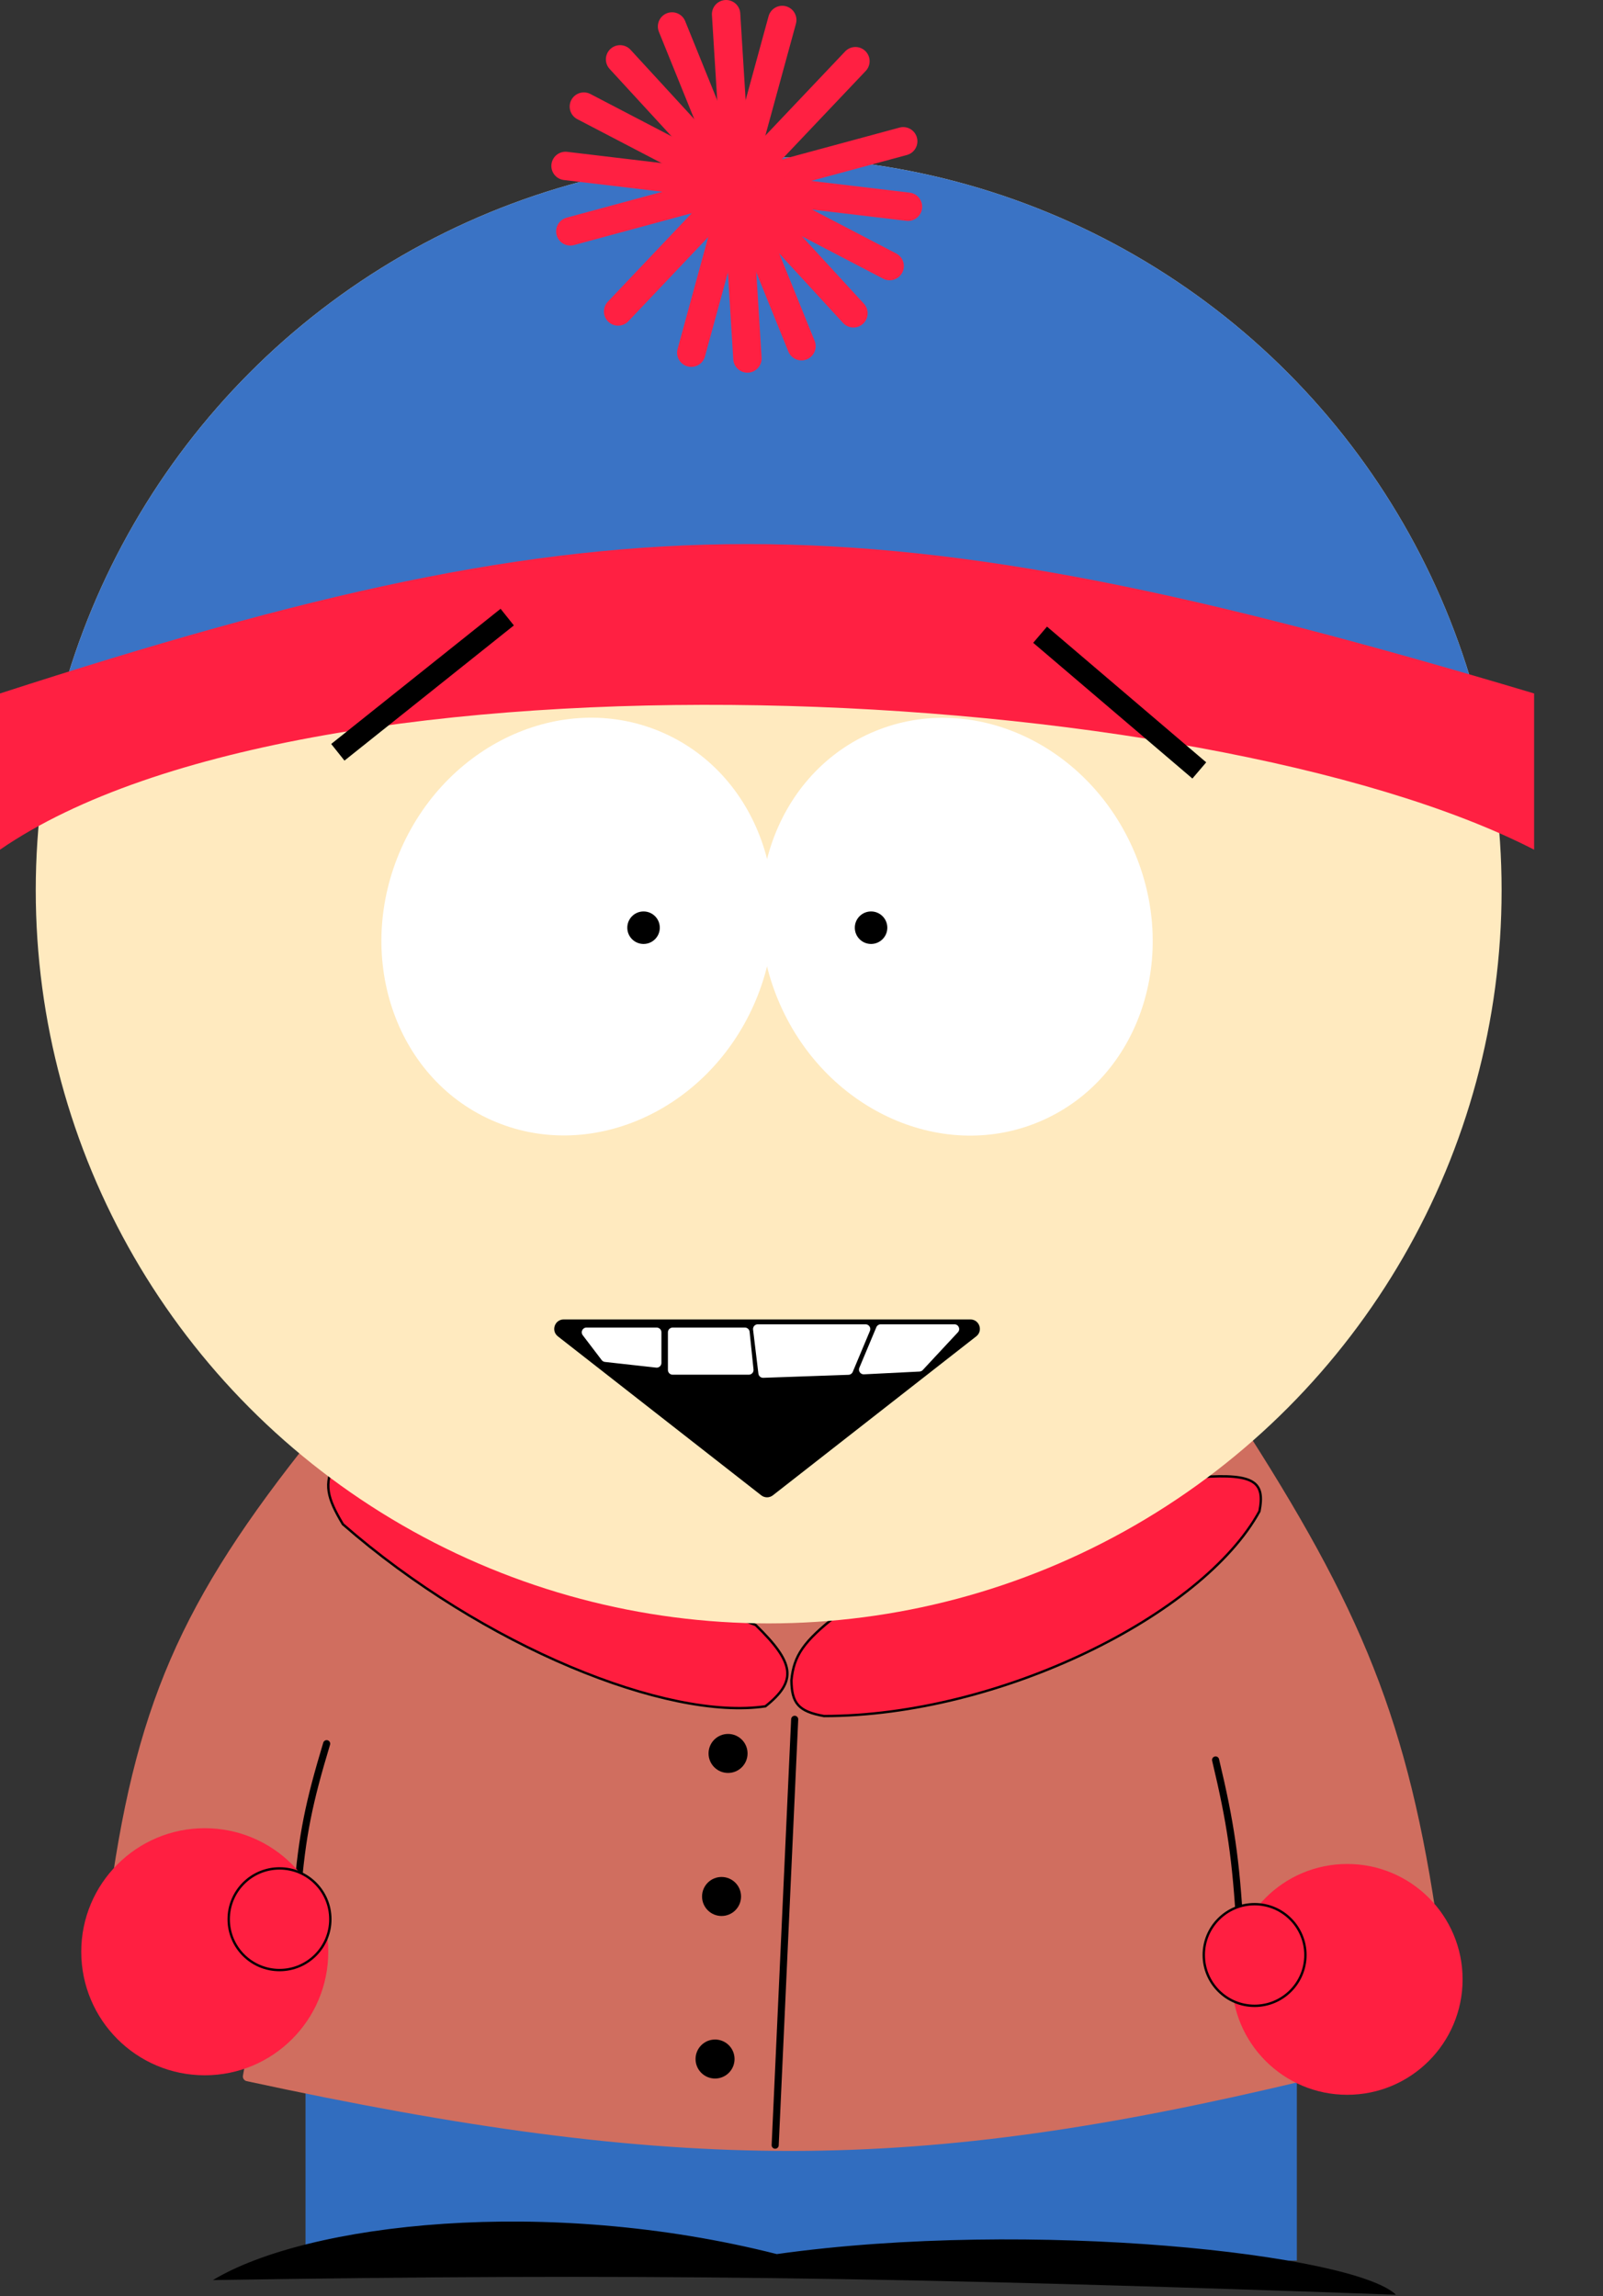 <svg width="678" height="971" viewBox="0 0 678 971" fill="none" xmlns="http://www.w3.org/2000/svg">
    <rect x="0" y="0" width="678" height="971" fill="#333333" stroke="none"/>
    <rect x="129.222" y="877.564" width="419.286" height="78.358" fill="#316DBF"/>
    <path d="M328.555 953.173C230.951 928.428 129.91 940.113 90.043 964.17C268.579 961.292 378.594 962.778 590.437 970.357C572.565 953.173 436.469 938.051 328.555 953.173Z" fill="black"/>
    <path d="M45.597 808.4C56.783 722.049 76.036 677.422 132.739 606.816C133.118 606.344 133.699 606.06 134.304 606.06H526.792C527.475 606.06 528.118 606.419 528.485 606.995C578.763 685.842 597.335 733.691 609.545 824.982C609.631 825.621 609.404 826.274 608.935 826.716L553.02 879.262C552.766 879.501 552.448 879.671 552.109 879.751C386.735 919.292 287.605 919.6 104.327 880.04C103.275 879.812 102.567 878.787 102.757 877.727L111.704 827.875C111.892 826.83 111.23 825.821 110.197 825.576L47.115 810.618C46.12 810.383 45.466 809.414 45.597 808.4Z" fill="#D06E5F"/>
    <path d="M138.158 737.344C130.664 762.193 127.746 776.052 125.786 800.581M514.141 744.218C520.429 770.557 522.804 786.127 524.451 815.702" stroke="black" stroke-width="3" stroke-linecap="round"/>
    <path d="M336.116 727.034L327.868 907.12" stroke="black" stroke-width="3" stroke-linecap="round"/>
    <circle cx="307.935" cy="741.468" r="8.248" fill="black"/>
    <circle cx="305.185" cy="801.955" r="8.248" fill="black"/>
    <circle cx="302.436" cy="870.691" r="8.248" fill="black"/>
    <path d="M145.032 644.551C138.319 633.35 136.895 627.507 141.595 618.432L319.62 687.167C336.054 703.149 337.33 710.731 323.744 721.535C282.503 727.721 204.396 696.385 145.032 644.551Z" fill="#FF1E3F"/>
    <path d="M334.741 710.537C335.742 700.054 339.953 694.034 353.987 683.043L507.954 624.618C530.997 622.998 535.034 626.907 532.699 639.053C508.642 683.043 422.723 725.659 348.488 725.659C337.747 723.704 334.85 720.313 334.741 710.537Z" fill="#FF1E3F"/>
    <path d="M145.032 644.551C138.319 633.35 136.895 627.507 141.595 618.432L319.62 687.167C336.054 703.149 337.33 710.731 323.744 721.535C282.503 727.721 204.396 696.385 145.032 644.551Z" stroke="black" stroke-linecap="round"/>
    <path d="M334.741 710.537C335.742 700.054 339.953 694.034 353.987 683.043L507.954 624.618C530.997 622.998 535.034 626.907 532.699 639.053C508.642 683.043 422.723 725.659 348.488 725.659C337.747 723.704 334.85 720.313 334.741 710.537Z" stroke="black" stroke-linecap="round"/>
    <circle cx="569.816" cy="837.01" r="48.802" fill="#FF1F41"/>
    <circle cx="530.637" cy="826.7" r="21.495" fill="#FF1F41" stroke="black"/>
    <circle cx="86.606" cy="825.325" r="52.239" fill="#FF1F41"/>
    <circle cx="118.225" cy="811.578" r="21.495" fill="#FF1F41" stroke="black"/>
    <circle cx="325.118" cy="376.484" r="309.996" fill="#FFEABF"/>
    <path d="M326.894 632.316C325.447 633.447 323.415 633.447 321.968 632.316L235.958 565.096C232.961 562.754 234.618 557.945 238.422 557.945L410.441 557.945C414.245 557.945 415.901 562.754 412.904 565.096L326.894 632.316Z" fill="black"/>
    <path d="M277.753 561.382H248.049C246.394 561.382 245.455 563.277 246.458 564.594L254.489 575.135C254.821 575.57 255.316 575.85 255.859 575.911L277.532 578.319C278.717 578.45 279.753 577.523 279.753 576.331V563.382C279.753 562.277 278.857 561.382 277.753 561.382Z" fill="white"/>
    <path d="M315.066 561.382H284.502C283.398 561.382 282.502 562.277 282.502 563.382V579.315C282.502 580.419 283.398 581.315 284.502 581.315H316.714C317.9 581.315 318.826 580.289 318.704 579.109L317.056 563.176C316.95 562.156 316.091 561.382 315.066 561.382Z" fill="white"/>
    <path d="M320.773 580.867L318.516 562.248C318.372 561.056 319.302 560.007 320.502 560.007H366.101C367.531 560.007 368.498 561.462 367.946 562.78L360.668 580.134C360.367 580.854 359.674 581.332 358.894 581.36L322.829 582.625C321.791 582.662 320.898 581.898 320.773 580.867Z" fill="white"/>
    <path d="M403.693 560.007H372.501C371.695 560.007 370.968 560.49 370.657 561.233L363.464 578.385C362.894 579.743 363.938 581.23 365.408 581.156L388.919 579.981C389.439 579.955 389.928 579.727 390.283 579.346L405.157 563.37C406.348 562.091 405.441 560.007 403.693 560.007Z" fill="white"/>
    <ellipse cx="244.281" cy="391.814" rx="81.57" ry="89.577" transform="rotate(23.979 244.281 391.814)" fill="white"/>
    <circle cx="272.192" cy="392.293" r="6.874" fill="black"/>
    <ellipse rx="81.57" ry="89.577" transform="matrix(-0.914 0.406 0.406 0.914 404.582 391.871)" fill="white"/>
    <circle cx="368.422" cy="392.293" r="6.874" fill="black"/>
    <mask id="mask0_201_64" style="mask-type:alpha" maskUnits="userSpaceOnUse" x="8" y="22" width="670" height="308">
        <path d="M223.39 280.254L8.936 329.056L37.117 122.163L275.629 22.497L610.37 109.79L677.731 329.056L494.207 291.939L223.39 280.254Z" fill="#D9D9D9"/>
    </mask>
    <g mask="url(#mask0_201_64)">
        <circle cx="325.118" cy="376.484" r="309.996" fill="#3A73C5"/>
    </g>
    <path d="M648.862 359.3C508.508 287.207 131.769 268.585 0 359.3V293.24C259.509 209.204 366.62 208.842 648.862 293.24V359.3Z" fill="#FF2042"/>
    <path d="M443.343 271.318L503.83 322.87M211.017 263.758L146.406 315.309" stroke="black" stroke-width="9" stroke-linecap="square"/>
    <path d="M241.219 97.841L382.021 59.745" stroke="#FF2042" stroke-width="12" stroke-linecap="round"/>
    <path d="M330.86 8.444L292.379 149.142" stroke="#FF2042" stroke-width="12" stroke-linecap="round"/>
    <path d="M307.108 6L316.132 151.586" stroke="#FF2042" stroke-width="12" stroke-linecap="round"/>
    <path d="M284.246 11.192L338.994 146.394" stroke="#FF2042" stroke-width="12" stroke-linecap="round"/>
    <path d="M262.265 25.097L360.975 132.489" stroke="#FF2042" stroke-width="12" stroke-linecap="round"/>
    <path d="M246.95 45.074L376.29 112.512" stroke="#FF2042" stroke-width="12" stroke-linecap="round"/>
    <path d="M239.199 70.165L384.04 87.421" stroke="#FF2042" stroke-width="12" stroke-linecap="round"/>
    <path d="M261.431 131.711L361.809 25.875" stroke="#FF2042" stroke-width="12" stroke-linecap="round"/>
</svg>
